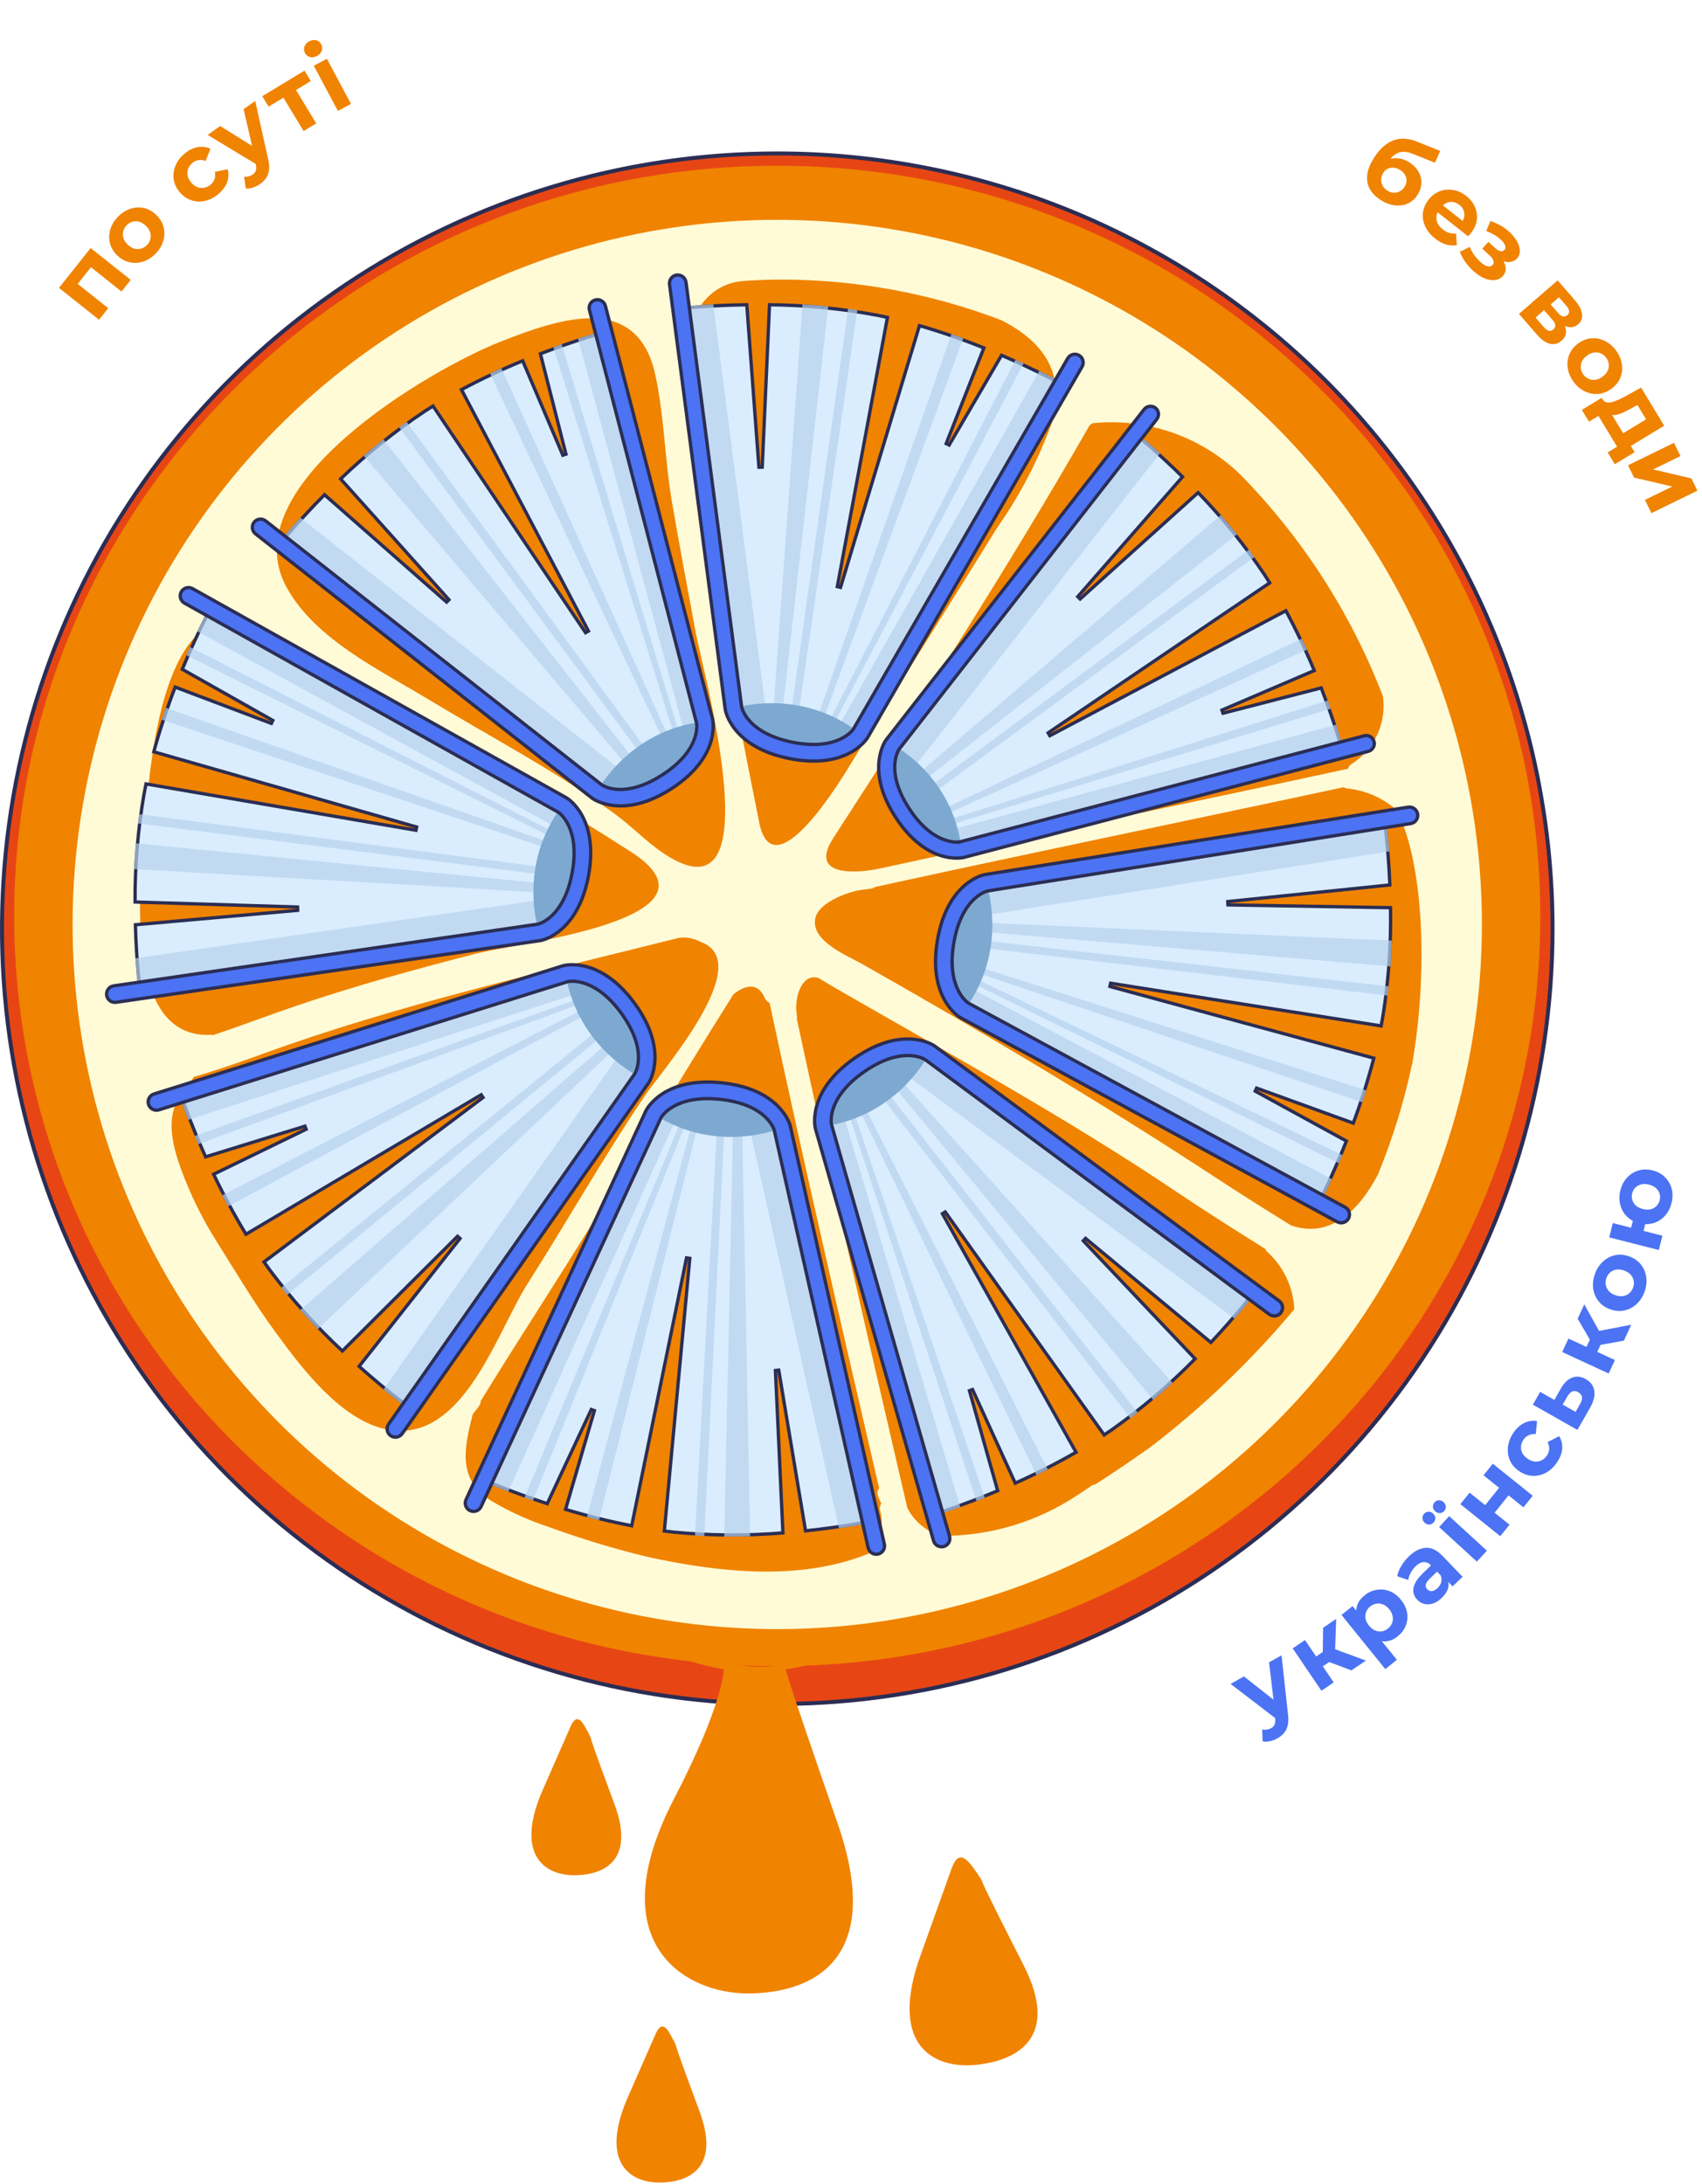 <svg width="427" height="548" viewBox="0 0 427 548" fill="none" xmlns="http://www.w3.org/2000/svg">
<g clip-path="url(#clip0_802_931)">
<path d="M389.5 233C389.5 271.468 378.093 309.072 356.721 341.058C335.35 373.043 304.973 397.973 269.433 412.694C233.893 427.415 194.786 431.268 157.057 423.763C119.328 416.259 84.671 397.735 57.47 370.534C30.268 343.333 11.743 308.677 4.238 270.948C-3.267 233.219 0.584 194.112 15.304 158.572C30.025 123.031 54.953 92.654 86.938 71.282C118.923 49.909 156.527 38.501 194.995 38.5C220.538 38.499 245.83 43.529 269.429 53.303C293.027 63.078 314.469 77.404 332.531 95.465C350.593 113.526 364.92 134.968 374.695 158.566C384.469 182.165 389.5 207.457 389.5 233Z" fill="#E74614" stroke="#2B2D54"/>
<path d="M386.428 229.791C386.428 333.736 300.719 418.003 194.995 418.003C89.272 418.003 3.567 333.736 3.567 229.791C3.567 125.846 89.272 41.577 194.995 41.577C300.719 41.577 386.428 125.846 386.428 229.791Z" fill="#F08300"/>
<path d="M371.78 231.926C371.782 266.891 361.415 301.072 341.99 330.145C322.566 359.218 294.956 381.878 262.653 395.26C230.35 408.642 194.804 412.144 160.511 405.323C126.217 398.503 94.716 381.666 69.992 356.943C45.267 332.219 28.429 300.719 21.607 266.426C14.785 232.133 18.286 196.587 31.666 164.283C45.046 131.979 67.705 104.369 96.778 84.943C125.85 65.517 160.03 55.149 194.995 55.149C241.88 55.149 286.845 73.773 319.998 106.925C353.152 140.077 371.778 185.041 371.78 231.926Z" fill="#FFFBD6"/>
<path d="M168.6 126.068C166.781 115.541 166.695 104.695 164.446 94.21C159.945 73.229 140.638 79.785 125.561 85.725C107.593 92.811 57.844 122.056 71.941 147.426C79.166 160.442 95.148 167.996 107.411 175.42C123.054 184.887 139.334 193.386 154.169 204.143C158.454 207.25 162.117 211.176 166.538 214.132C194.364 232.698 176.31 168.238 174.572 158.85C172.541 147.928 170.49 137.027 168.6 126.068Z" fill="#F08300"/>
<path d="M165.013 223.579C165.947 220.762 164.174 217.473 158.141 213.62C144.297 204.76 130.204 196.163 116.209 187.518C103.364 179.582 89.909 172.484 76.944 164.727C70.951 161.145 60.219 152.434 52.832 156.62C39.073 164.424 37.244 196.385 36.057 210.151C34.895 223.647 31.434 260.706 52.903 259.615C53.088 259.615 53.272 259.643 53.448 259.699C60.481 257.349 67.434 254.681 74.493 252.286C89.363 247.228 104.572 243.06 119.781 239.164C127.441 237.203 161.829 233.111 165.013 223.579Z" fill="#F08300"/>
<path d="M175.694 236.274C174.029 235.377 172.12 235.037 170.247 235.304C135.444 244.05 99.519 252.12 65.777 264.446C60.072 266.525 54.378 268.501 48.602 270.188C47.4 272.363 45.722 274.043 44.509 276.185C41.655 281.213 43.555 288.198 45.394 293.254C47.727 299.628 50.732 305.736 54.358 311.474C59.147 319.093 63.826 327.001 69.152 334.267C76.185 343.892 88.024 359.819 101.565 358.934C117.526 357.888 125.237 333.261 132.356 322.059C142.31 306.401 151.461 290.202 161.839 274.826C165.861 268.854 190.094 241.337 175.694 236.274Z" fill="#F08300"/>
<path d="M220.785 378.928C220.708 378.64 220.696 378.339 220.748 378.045C220.801 377.752 220.917 377.474 221.088 377.23C220.805 376.551 220.502 375.937 220.254 375.179C220.143 374.878 220.114 374.554 220.168 374.238C220.222 373.923 220.358 373.627 220.562 373.38C211.134 332.829 201.761 292.281 193.065 251.574C192.518 251.345 192.083 250.91 191.853 250.364C190.125 246.233 186.719 247.238 183.99 249.469C168.034 274.872 152.765 300.686 136.636 325.985C131.24 334.453 125.849 342.952 120.589 351.512C120.6 351.921 120.479 352.323 120.245 352.659C119.695 353.422 119.144 354.139 118.588 354.821C116.633 362.709 114.399 371.217 123.388 376.616C127.838 379.254 132.562 381.401 137.475 383.021C145.683 386.022 154.054 388.559 162.547 390.62C180.383 394.475 200.705 396.794 218.076 389.71C219.438 388.311 220.407 386.577 220.882 384.684C221.358 382.79 221.324 380.804 220.785 378.928Z" fill="#F08300"/>
<path d="M339.089 191.684C341.889 189.904 344.118 187.357 345.514 184.348C346.909 181.338 347.412 177.991 346.962 174.704C338.966 153.911 326.79 134.978 311.188 119.076C306.327 114.357 300.494 110.757 294.097 108.528C287.699 106.298 280.892 105.493 274.151 106.169C273.909 106.338 273.606 106.505 273.383 106.661C253.183 141.97 231.092 176.131 209.022 210.311C202.766 220.009 214.944 219.15 220.729 217.892C255.325 210.363 289.997 203.194 324.618 195.789C329.14 194.829 333.661 193.853 338.18 192.861C338.318 192.365 338.644 191.943 339.089 191.684Z" fill="#F08300"/>
<path d="M263.985 105.813C266.572 96.182 264.5 87.115 251.297 80.365C233.637 73.61 214.888 70.145 195.98 70.143C192.863 70.143 189.791 70.282 186.728 70.479C173.541 71.318 170.267 87.219 171.206 97.253C172.965 115.857 177.366 134.547 180.191 153.04C183.474 170.851 186.905 188.632 190.483 206.382C193.984 223.71 210.941 195.817 213.74 191.156C225.615 171.438 238.044 152.081 250.105 132.486C255.903 124.255 260.571 115.284 263.985 105.813Z" fill="#F08300"/>
<path d="M345.718 294.623C349.45 285.533 352.343 276.121 354.363 266.504C358.279 243.509 357.198 216.998 350.528 203.37C347.055 200.242 342.678 198.299 338.028 197.822C337.704 197.778 337.393 197.668 337.114 197.499C333.329 198.308 329.544 199.115 325.76 199.922C291.129 207.306 256.457 214.466 221.866 222.023C221.088 222.187 220.299 222.359 219.516 222.535C219.25 222.742 218.935 222.876 218.602 222.925C217.864 223.038 217.045 223.159 216.196 223.253C212.801 223.657 205.369 226.416 204.545 230.377C203.352 236.066 212.417 239.664 216.272 241.839C246.533 258.991 276.152 276.514 305.236 295.593C311.4 299.64 317.635 303.556 323.901 307.437C333 310.531 340.332 304.89 345.718 294.623Z" fill="#F08300"/>
<path d="M236.362 385.325C248.386 385.356 260.151 381.83 270.175 375.189C271.453 374.37 272.676 373.557 273.747 372.801C274.027 372.594 274.359 372.468 274.707 372.44C279.623 369.35 284.297 366.086 288.602 363.075C301.868 352.891 313.979 341.285 324.719 328.466C324.592 325.73 323.923 323.047 322.752 320.57C321.581 318.094 319.932 315.875 317.898 314.04C317.681 313.833 317.512 313.582 317.403 313.303C309.864 308.614 302.365 303.847 294.989 298.892C267.365 280.329 238.342 264.473 209.537 247.862C208.132 247.052 206.748 246.192 205.353 245.356C200.917 244.068 199.169 250.71 199.917 254.681C199.974 254.983 199.971 255.293 199.906 255.593C208.678 296.601 218.147 337.465 227.631 378.311C228.5 380.012 229.71 381.515 231.186 382.727C232.663 383.939 234.373 384.833 236.21 385.355C236.266 385.355 236.301 385.325 236.362 385.325Z" fill="#F08300"/>
</g>
<g clip-path="url(#clip1_802_931)">
<path d="M336.394 186.958C336.488 187.284 336.563 187.546 336.618 187.74L241.133 212.777L241.125 212.778C241.114 212.781 241.095 212.784 241.07 212.789C241.02 212.797 240.942 212.81 240.838 212.822C240.631 212.847 240.322 212.872 239.927 212.869C239.137 212.863 238.001 212.747 236.645 212.299C233.94 211.407 230.315 209.183 226.787 203.8C223.262 198.421 222.666 194.204 222.924 191.361C223.054 189.935 223.398 188.844 223.707 188.115C223.861 187.75 224.007 187.476 224.112 187.295C224.164 187.205 224.206 187.138 224.235 187.095C224.249 187.073 224.259 187.058 224.266 187.048L224.271 187.041L285.106 109.129C285.257 109.253 285.459 109.419 285.708 109.625C286.31 110.126 287.185 110.865 288.276 111.818C290.4 113.673 293.34 116.337 296.674 119.625L270.386 149.695L270.978 150.279L300.583 123.59C306.748 129.955 312.331 136.859 317.266 144.222C317.7 144.885 318.125 145.554 318.545 146.227L262.954 183.864L263.383 184.578L322.602 153.218C325.224 158.098 327.599 163.106 329.72 168.226L306.562 178.149L306.83 178.935L331.471 172.586C333.203 177.051 334.507 180.901 335.383 183.654C335.832 185.066 336.169 186.189 336.394 186.958Z" fill="#D9EDFF" stroke="#2B2D54" stroke-width="0.833"/>
<g style="mix-blend-mode:multiply" opacity="0.7">
<path d="M333.111 175.752L239.083 205.286L238.942 206.748L333.85 177.802C333.616 177.141 333.37 176.459 333.111 175.752Z" fill="#B6D2ED"/>
</g>
<g style="mix-blend-mode:multiply" opacity="0.7">
<path d="M337.132 188.033C337.132 188.033 336.491 185.659 335.221 181.805L239.694 207.896L236.716 212.757C238.162 213.262 239.711 213.407 241.23 213.182L337.124 188.038L337.132 188.033Z" fill="#B6D2ED"/>
</g>
<g style="mix-blend-mode:multiply" opacity="0.7">
<path d="M326.611 160.217L236.514 203.043L237.36 204.334L327.898 162.99C327.484 162.075 327.055 161.151 326.611 160.217Z" fill="#B6D2ED"/>
</g>
<g style="mix-blend-mode:multiply" opacity="0.7">
<path d="M233.695 197.063L234.697 198.593L314.675 139.745C314.231 139.129 313.789 138.513 313.336 137.908L233.695 197.063Z" fill="#B6D2ED"/>
</g>
<g style="mix-blend-mode:multiply" opacity="0.7">
<path d="M230.554 193.948L231.799 195.848L310.338 134.057C308.998 132.391 307.645 130.779 306.291 129.229L230.554 193.948Z" fill="#B6D2ED"/>
</g>
<g style="mix-blend-mode:multiply" opacity="0.7">
<path d="M285.039 108.538L223.937 186.792C223.937 186.792 221.132 190.628 223.246 197.461L225.707 197.14L291.033 113.716C287.407 110.428 285.039 108.538 285.039 108.538Z" fill="#B6D2ED"/>
</g>
<path d="M241.23 213.182C241.23 213.182 233.586 214.936 226.438 204.029C219.296 193.13 223.937 186.793 223.937 186.793C223.937 186.793 239.176 194.546 241.23 213.182Z" fill="#7DA9D1"/>
<g style="mix-blend-mode:multiply">
<path d="M226.439 204.028C230.603 210.382 234.932 212.437 237.824 213.047C236.978 208.383 235.204 203.942 232.606 199.986C230.008 196.031 226.639 192.642 222.699 190.021C222.119 192.927 222.298 197.709 226.439 204.028Z" fill="#7DA9D1"/>
</g>
<path d="M287.034 102.709L287.035 102.708C287.198 102.498 287.402 102.322 287.633 102.19C287.865 102.058 288.119 101.973 288.383 101.939C288.646 101.906 288.914 101.924 289.169 101.994C289.424 102.064 289.663 102.183 289.871 102.346C290.08 102.508 290.254 102.71 290.384 102.94C290.514 103.17 290.597 103.424 290.629 103.687C290.66 103.951 290.64 104.218 290.568 104.474C290.496 104.73 290.375 104.97 290.21 105.18L290.21 105.18L225.573 187.963L225.561 187.978L225.551 187.994C225.364 188.285 224.517 189.746 224.468 192.28C224.42 194.818 225.174 198.395 228.136 202.914C234.288 212.303 240.572 211.265 240.792 211.213L240.792 211.214L240.803 211.211L342.259 184.605L342.26 184.605C342.517 184.537 342.784 184.52 343.047 184.556C343.309 184.592 343.562 184.679 343.79 184.812C344.018 184.946 344.218 185.123 344.377 185.334C344.536 185.545 344.652 185.785 344.718 186.042C344.783 186.298 344.798 186.566 344.761 186.829L345.173 186.888L344.761 186.829C344.723 187.092 344.634 187.345 344.498 187.575C344.363 187.804 344.184 188.005 343.971 188.165C343.758 188.326 343.516 188.443 343.259 188.51L343.258 188.51L241.733 215.133C241.517 215.182 239.246 215.655 236.063 214.66C232.86 213.657 228.693 211.153 224.754 205.143C220.816 199.133 220.178 194.304 220.526 190.965C220.872 187.656 222.19 185.77 222.304 185.612L287.034 102.709Z" fill="#4B73F3" stroke="#2B2D54" stroke-width="0.833"/>
</g>
<g clip-path="url(#clip2_802_931)">
<path d="M150.272 83.761C150.609 83.664 150.88 83.587 151.079 83.532L176.373 181.107L176.375 181.115C176.377 181.127 176.381 181.146 176.385 181.172C176.394 181.223 176.407 181.303 176.419 181.409C176.444 181.621 176.468 181.937 176.464 182.34C176.456 183.148 176.334 184.308 175.873 185.692C174.953 188.455 172.671 192.151 167.163 195.738C161.659 199.323 157.35 199.92 154.445 199.648C152.989 199.512 151.876 199.157 151.131 198.839C150.759 198.68 150.478 198.531 150.294 198.423C150.202 198.369 150.133 198.326 150.089 198.297C150.076 198.288 150.065 198.28 150.056 198.274C150.05 198.271 150.046 198.267 150.042 198.265L150.035 198.26L70.648 135.916C70.776 135.761 70.948 135.553 71.162 135.297C71.675 134.683 72.433 133.792 73.409 132.68C75.31 130.516 78.04 127.519 81.41 124.121L112.045 151.054L112.63 150.463L85.458 120.153C91.976 113.874 99.045 108.19 106.579 103.171C107.259 102.728 107.947 102.295 108.638 101.866L146.913 158.741L147.628 158.314L115.773 97.752C120.768 95.086 125.894 92.672 131.133 90.519L141.202 114.201L141.989 113.935L135.575 88.749C140.142 86.993 144.08 85.671 146.895 84.784C148.337 84.329 149.485 83.988 150.272 83.761Z" fill="#D9EDFF" stroke="#2B2D54" stroke-width="0.833"/>
<g style="mix-blend-mode:multiply" opacity="0.7">
<path d="M138.823 87.09L168.711 183.181L170.203 183.329L140.918 86.341C140.242 86.579 139.546 86.827 138.823 87.09Z" fill="#B6D2ED"/>
</g>
<g style="mix-blend-mode:multiply" opacity="0.7">
<path d="M151.374 83.02C151.374 83.02 148.947 83.667 145.009 84.953L171.377 182.565L176.332 185.619C176.852 184.144 177.005 182.563 176.779 181.011L151.379 83.028L151.374 83.02Z" fill="#B6D2ED"/>
</g>
<g style="mix-blend-mode:multiply" opacity="0.7">
<path d="M122.942 93.683L166.413 185.798L167.733 184.937L125.778 92.376C124.842 92.797 123.897 93.232 122.942 93.683Z" fill="#B6D2ED"/>
</g>
<g style="mix-blend-mode:multiply" opacity="0.7">
<path d="M160.3 188.659L161.865 187.64L102.006 105.811C101.376 106.262 100.745 106.713 100.126 107.173L160.3 188.659Z" fill="#B6D2ED"/>
</g>
<g style="mix-blend-mode:multiply" opacity="0.7">
<path d="M157.109 191.857L159.053 190.591L96.185 110.223C94.48 111.587 92.83 112.964 91.243 114.342L157.109 191.857Z" fill="#B6D2ED"/>
</g>
<g style="mix-blend-mode:multiply" opacity="0.7">
<path d="M70.058 135.982L149.784 198.593C149.784 198.593 153.693 201.469 160.676 199.33L160.355 196.815L75.361 129.877C71.994 133.57 70.058 135.982 70.058 135.982Z" fill="#B6D2ED"/>
</g>
<path d="M176.779 181.011C176.779 181.011 178.547 188.821 167.39 196.087C156.242 203.349 149.785 198.593 149.785 198.593C149.785 198.593 157.744 183.054 176.779 181.011Z" fill="#7DA9D1"/>
<g style="mix-blend-mode:multiply">
<path d="M167.391 196.087C173.891 191.854 176.001 187.439 176.632 184.489C171.868 185.338 167.328 187.137 163.282 189.779C159.236 192.42 155.766 195.851 153.078 199.866C156.044 200.466 160.927 200.298 167.391 196.087Z" fill="#7DA9D1"/>
</g>
<path d="M64.105 133.935L64.105 133.935C63.89 133.766 63.709 133.557 63.575 133.32C63.44 133.082 63.353 132.821 63.32 132.55C63.286 132.28 63.306 132.006 63.378 131.744C63.451 131.483 63.574 131.238 63.741 131.025C63.908 130.812 64.116 130.634 64.352 130.501C64.588 130.369 64.849 130.284 65.119 130.252C65.389 130.221 65.663 130.242 65.925 130.317C66.188 130.391 66.433 130.516 66.648 130.685L66.649 130.686L150.99 196.919L151.005 196.931L151.021 196.941C151.317 197.132 152.804 198.001 155.39 198.057C157.978 198.114 161.631 197.355 166.253 194.345C175.853 188.092 174.81 181.676 174.759 181.455L174.759 181.455L174.756 181.444L147.879 77.777L147.879 77.776C147.81 77.512 147.794 77.238 147.831 76.969C147.869 76.699 147.959 76.441 148.096 76.207C148.234 75.974 148.416 75.77 148.633 75.607C148.849 75.445 149.096 75.326 149.36 75.26C149.623 75.193 149.897 75.178 150.167 75.218L150.227 74.805L150.167 75.218C150.436 75.257 150.696 75.349 150.931 75.489C151.166 75.628 151.371 75.813 151.535 76.031C151.699 76.25 151.818 76.499 151.886 76.763L151.886 76.763L178.781 180.501C178.83 180.721 179.308 183.044 178.281 186.293C177.248 189.564 174.678 193.813 168.529 197.818C162.379 201.824 157.445 202.462 154.034 202.096C150.654 201.734 148.73 200.381 148.57 200.264L64.105 133.935Z" fill="#4B73F3" stroke="#2B2D54" stroke-width="0.833"/>
</g>
<g clip-path="url(#clip3_802_931)">
<path d="M265.372 95.877C265.684 96.044 265.933 96.18 266.115 96.28L215.483 183.843L215.479 183.85C215.472 183.86 215.461 183.876 215.446 183.898C215.416 183.941 215.369 184.007 215.303 184.092C215.172 184.26 214.966 184.504 214.678 184.79C214.103 185.362 213.197 186.107 211.888 186.775C209.277 188.107 205.026 189.151 198.531 187.855C192.04 186.56 188.519 183.964 186.62 181.732C185.668 180.614 185.118 179.578 184.806 178.829C184.65 178.454 184.554 178.15 184.497 177.944C184.469 177.841 184.45 177.762 184.439 177.71C184.433 177.685 184.43 177.666 184.428 177.654L184.426 177.645L171.285 77.355C171.486 77.333 171.757 77.305 172.095 77.272C172.897 77.192 174.071 77.085 175.557 76.975C178.452 76.759 182.532 76.529 187.355 76.462L190.398 117.221L191.229 117.209L193.06 76.461C202.182 76.539 211.278 77.43 220.241 79.122C221.044 79.283 221.845 79.455 222.645 79.633L210.064 147.176L210.873 147.373L230.675 81.691C236.152 83.287 241.545 85.156 246.835 87.29L237.374 111.298L238.122 111.661L251.274 89.137C255.802 91.084 259.569 92.901 262.221 94.24C263.58 94.927 264.646 95.488 265.372 95.877Z" fill="#D9EDFF" stroke="#2B2D54" stroke-width="0.833"/>
<g style="mix-blend-mode:multiply" opacity="0.7">
<path d="M254.784 90.23L208.504 179.954L209.473 181.106L256.819 91.163C256.166 90.859 255.489 90.549 254.784 90.23Z" fill="#B6D2ED"/>
</g>
<g style="mix-blend-mode:multiply" opacity="0.7">
<path d="M266.686 96.119C266.686 96.119 264.484 94.881 260.743 93.039L210.857 181.382L212.268 187.043C213.682 186.352 214.908 185.328 215.84 184.059L266.684 96.129L266.686 96.119Z" fill="#B6D2ED"/>
</g>
<g style="mix-blend-mode:multiply" opacity="0.7">
<path d="M238.707 83.809L205.005 180.214L206.562 180.525L241.669 84.863C240.699 84.507 239.712 84.156 238.707 83.809Z" fill="#B6D2ED"/>
</g>
<g style="mix-blend-mode:multiply" opacity="0.7">
<path d="M198.587 177.975L200.432 178.343L215.087 77.805C214.315 77.686 213.544 77.566 212.774 77.461L198.587 177.975Z" fill="#B6D2ED"/>
</g>
<g style="mix-blend-mode:multiply" opacity="0.7">
<path d="M194.036 178.026L196.328 178.483L207.787 76.879C205.598 76.66 203.44 76.488 201.326 76.361L194.036 178.026Z" fill="#B6D2ED"/>
</g>
<g style="mix-blend-mode:multiply" opacity="0.7">
<path d="M170.816 76.988L184.014 177.708C184.014 177.708 184.798 182.507 191.331 185.873L192.874 183.85L178.939 76.338C173.911 76.619 170.816 76.988 170.816 76.988Z" fill="#B6D2ED"/>
</g>
<path d="M215.839 184.059C215.839 184.059 211.603 190.888 198.449 188.264C185.305 185.641 184.014 177.708 184.014 177.708C184.014 177.708 200.702 172.172 215.839 184.059Z" fill="#7DA9D1"/>
<g style="mix-blend-mode:multiply">
<path d="M198.449 188.264C206.112 189.793 210.745 188.113 213.28 186.445C209.253 183.712 204.717 181.815 199.943 180.867C195.168 179.92 190.252 179.941 185.486 180.929C187.196 183.439 190.828 186.743 198.449 188.264Z" fill="#7DA9D1"/>
</g>
<path d="M167.975 71.349L167.975 71.348C167.939 71.077 167.956 70.801 168.027 70.537C168.098 70.272 168.22 70.025 168.386 69.807C168.553 69.59 168.761 69.408 168.998 69.271C169.235 69.135 169.497 69.046 169.768 69.01C170.039 68.975 170.315 68.993 170.579 69.064C170.844 69.135 171.091 69.258 171.308 69.424L171.528 69.139L171.308 69.424C171.525 69.591 171.707 69.799 171.843 70.037C171.98 70.274 172.068 70.536 172.103 70.807L172.103 70.808L186.065 177.356L186.068 177.376L186.072 177.394C186.15 177.738 186.608 179.403 188.428 181.257C190.25 183.112 193.413 185.131 198.861 186.218C210.177 188.476 213.95 183.155 214.07 182.961L214.07 182.961L214.076 182.951L267.867 89.918L267.867 89.917C268.004 89.68 268.186 89.472 268.403 89.306C268.62 89.139 268.867 89.017 269.132 88.946C269.396 88.875 269.672 88.857 269.943 88.893C270.215 88.928 270.476 89.017 270.713 89.154C270.95 89.291 271.158 89.474 271.324 89.691C271.49 89.908 271.612 90.156 271.683 90.421C271.753 90.685 271.771 90.961 271.735 91.232C271.698 91.504 271.609 91.765 271.472 92.002L271.471 92.002L217.643 185.098C217.523 185.291 216.228 187.288 213.197 188.894C210.145 190.51 205.297 191.749 198.046 190.302C190.795 188.855 186.793 185.85 184.597 183.196C182.421 180.566 181.991 178.249 181.958 178.053L167.975 71.349Z" fill="#4B73F3" stroke="#2B2D54" stroke-width="0.833"/>
</g>
<g clip-path="url(#clip4_802_931)">
<path d="M52.274 153.721C52.437 153.407 52.569 153.156 52.666 152.973L140.937 202.361L140.944 202.365C140.954 202.372 140.97 202.382 140.992 202.397C141.036 202.426 141.102 202.473 141.188 202.537C141.358 202.667 141.605 202.868 141.895 203.152C142.475 203.72 143.233 204.615 143.919 205.915C145.288 208.507 146.392 212.742 145.188 219.255C143.985 225.763 141.439 229.321 139.234 231.251C138.129 232.219 137.102 232.784 136.357 233.106C135.984 233.267 135.682 233.368 135.477 233.428C135.374 233.457 135.295 233.477 135.244 233.489C135.218 233.495 135.199 233.499 135.188 233.501L135.179 233.503L35.084 248.061C35.06 247.86 35.028 247.589 34.989 247.253C34.899 246.452 34.776 245.28 34.644 243.795C34.388 240.903 34.1 236.827 33.964 232.005L74.676 228.386L74.652 227.555L33.883 226.3C33.832 217.179 34.593 208.071 36.159 199.085C36.308 198.28 36.469 197.477 36.636 196.674L104.35 208.298L104.536 207.487L38.58 188.615C40.099 183.117 41.891 177.697 43.95 172.378L68.09 181.498L68.442 180.746L45.734 167.913C47.617 163.358 49.38 159.566 50.682 156.895C51.349 155.527 51.895 154.453 52.274 153.721Z" fill="#D9EDFF" stroke="#2B2D54" stroke-width="0.833"/>
<g style="mix-blend-mode:multiply" opacity="0.7">
<path d="M46.777 164.389L137.146 209.395L138.285 208.409L47.681 162.34C47.387 162.998 47.086 163.679 46.777 164.389Z" fill="#B6D2ED"/>
</g>
<g style="mix-blend-mode:multiply" opacity="0.7">
<path d="M52.498 152.404C52.498 152.404 51.29 154.624 49.502 158.39L138.542 207.021L144.182 205.531C143.471 204.126 142.43 202.915 141.148 202.001L52.507 152.406L52.498 152.404Z" fill="#B6D2ED"/>
</g>
<g style="mix-blend-mode:multiply" opacity="0.7">
<path d="M40.584 180.554L137.456 212.889L137.745 211.328L41.596 177.577C41.254 178.553 40.917 179.545 40.584 180.554Z" fill="#B6D2ED"/>
</g>
<g style="mix-blend-mode:multiply" opacity="0.7">
<path d="M135.308 219.338L135.65 217.488L34.914 204.257C34.806 205.03 34.697 205.803 34.603 206.575L135.308 219.338Z" fill="#B6D2ED"/>
</g>
<g style="mix-blend-mode:multiply" opacity="0.7">
<path d="M135.423 223.888L135.848 221.59L34.093 211.569C33.904 213.761 33.763 215.922 33.666 218.037L135.423 223.888Z" fill="#B6D2ED"/>
</g>
<g style="mix-blend-mode:multiply" opacity="0.7">
<path d="M34.724 248.534L135.248 233.913C135.248 233.913 140.035 233.062 143.309 226.482L141.263 224.967L33.96 240.421C34.312 245.445 34.724 248.534 34.724 248.534Z" fill="#B6D2ED"/>
</g>
<path d="M141.148 202.001C141.148 202.001 148.036 206.141 145.598 219.331C143.161 232.51 135.248 233.913 135.248 233.913C135.248 233.913 129.476 217.305 141.148 202.001Z" fill="#7DA9D1"/>
<g style="mix-blend-mode:multiply">
<path d="M145.598 219.33C147.018 211.647 145.273 207.038 143.569 204.527C140.893 208.592 139.061 213.154 138.181 217.942C137.301 222.729 137.392 227.645 138.447 232.396C140.932 230.651 144.185 226.972 145.598 219.33Z" fill="#7DA9D1"/>
</g>
<path d="M29.125 251.456L29.125 251.456C28.854 251.496 28.578 251.482 28.313 251.415C28.047 251.348 27.798 251.229 27.578 251.066C27.359 250.902 27.174 250.697 27.034 250.462C26.893 250.227 26.801 249.967 26.762 249.696C26.722 249.425 26.736 249.149 26.804 248.884C26.871 248.619 26.99 248.369 27.154 248.15L26.865 247.934L27.154 248.15C27.318 247.931 27.523 247.746 27.759 247.606C27.994 247.466 28.254 247.374 28.525 247.335L28.526 247.335L134.866 231.867L134.885 231.865L134.904 231.86C135.247 231.777 136.905 231.296 138.733 229.45C140.562 227.602 142.536 224.41 143.546 218.948C145.644 207.601 140.27 203.903 140.075 203.787L140.075 203.786L140.065 203.781L46.279 151.311L46.279 151.311C46.04 151.178 45.83 150.999 45.66 150.784C45.49 150.569 45.364 150.323 45.289 150.06C45.215 149.797 45.193 149.521 45.225 149.249C45.257 148.978 45.342 148.715 45.476 148.476C45.609 148.237 45.789 148.027 46.004 147.857C46.219 147.688 46.465 147.563 46.728 147.488C46.992 147.414 47.267 147.393 47.539 147.425C47.811 147.458 48.074 147.543 48.312 147.677L48.313 147.678L142.161 200.183C142.355 200.3 144.371 201.567 146.019 204.576C147.678 207.604 148.985 212.434 147.641 219.705C146.296 226.976 143.349 231.019 140.726 233.253C138.127 235.466 135.816 235.929 135.621 235.965L29.125 251.456Z" fill="#4B73F3" stroke="#2B2D54" stroke-width="0.833"/>
</g>
<g clip-path="url(#clip5_802_931)">
<path d="M45.749 275.733C45.632 275.399 45.54 275.131 45.474 274.934L141.989 244.675L141.998 244.672C142.009 244.669 142.028 244.665 142.054 244.659C142.105 244.648 142.185 244.631 142.29 244.613C142.501 244.578 142.817 244.538 143.223 244.522C144.034 244.489 145.205 244.554 146.621 244.947C149.445 245.732 153.283 247.837 157.191 253.185C161.095 258.528 161.934 262.822 161.824 265.75C161.768 267.218 161.473 268.353 161.196 269.116C161.058 269.497 160.923 269.786 160.825 269.976C160.776 270.071 160.737 270.142 160.71 270.187C160.697 270.21 160.687 270.227 160.68 270.237L160.676 270.244L102.529 353.008C102.366 352.888 102.147 352.725 101.876 352.522C101.232 352.038 100.295 351.322 99.125 350.399C96.847 348.599 93.686 346.009 90.088 342.797L115.412 310.715L114.791 310.162L85.885 338.939C79.218 332.714 73.12 325.906 67.662 318.597C67.179 317.936 66.706 317.268 66.237 316.595L121.184 275.349L120.721 274.658L61.714 309.648C58.759 304.769 56.049 299.745 53.596 294.595L76.802 283.308L76.497 282.535L51.575 290.232C49.557 285.736 48.011 281.85 46.963 279.07C46.426 277.645 46.02 276.511 45.749 275.733Z" fill="#D9EDFF" stroke="#2B2D54" stroke-width="0.833"/>
<g style="mix-blend-mode:multiply" opacity="0.7">
<path d="M49.729 287.053L144.5 252.26L144.566 250.755L48.861 284.989C49.137 285.655 49.425 286.342 49.729 287.053Z" fill="#B6D2ED"/>
</g>
<g style="mix-blend-mode:multiply" opacity="0.7">
<path d="M44.946 274.666C44.946 274.666 45.73 277.068 47.24 280.954L143.734 249.616L146.523 244.492C145.014 244.045 143.418 243.97 141.874 244.274L44.953 274.66L44.946 274.666Z" fill="#B6D2ED"/>
</g>
<g style="mix-blend-mode:multiply" opacity="0.7">
<path d="M57.23 302.656L147.255 254.435L146.318 253.153L55.761 299.877C56.235 300.795 56.725 301.721 57.23 302.656Z" fill="#B6D2ED"/>
</g>
<g style="mix-blend-mode:multiply" opacity="0.7">
<path d="M150.467 260.425L149.357 258.906L70.567 323.054C71.056 323.663 71.543 324.273 72.039 324.871L150.467 260.425Z" fill="#B6D2ED"/>
</g>
<g style="mix-blend-mode:multiply" opacity="0.7">
<path d="M153.854 263.464L152.475 261.578L75.32 328.672C76.783 330.314 78.257 331.9 79.728 333.423L153.854 263.464Z" fill="#B6D2ED"/>
</g>
<g style="mix-blend-mode:multiply" opacity="0.7">
<path d="M102.627 353.595L161.022 270.477C161.022 270.477 163.69 266.412 161.155 259.513L158.649 259.961L96.204 348.58C100.098 351.774 102.627 353.595 102.627 353.595Z" fill="#B6D2ED"/>
</g>
<path d="M141.874 244.274C141.874 244.274 149.613 242.109 157.527 252.938C165.435 263.76 161.022 270.476 161.022 270.476C161.022 270.476 144.984 263.268 141.874 244.274Z" fill="#7DA9D1"/>
<g style="mix-blend-mode:multiply">
<path d="M157.527 252.939C152.916 246.63 148.368 244.734 145.372 244.249C146.49 248.986 148.548 253.451 151.425 257.378C154.301 261.304 157.937 264.614 162.116 267.109C162.553 264.104 162.112 259.214 157.527 252.939Z" fill="#7DA9D1"/>
</g>
<path d="M100.906 359.671L100.905 359.672C100.748 359.896 100.549 360.087 100.318 360.234C100.087 360.381 99.829 360.481 99.56 360.528C99.29 360.575 99.014 360.569 98.747 360.51C98.48 360.45 98.227 360.338 98.003 360.181C97.779 360.024 97.588 359.824 97.442 359.593C97.295 359.362 97.196 359.104 97.149 358.834L96.794 358.896L97.149 358.834C97.102 358.565 97.109 358.288 97.168 358.021C97.228 357.754 97.34 357.502 97.498 357.278L97.499 357.278L159.272 269.349L159.283 269.333L159.293 269.316C159.468 269.01 160.257 267.474 160.17 264.877C160.082 262.278 159.118 258.652 155.84 254.167C149.031 244.851 142.654 246.218 142.434 246.28L142.434 246.28L142.423 246.284L39.881 278.436L39.88 278.436C39.619 278.518 39.345 278.548 39.072 278.524C38.799 278.5 38.534 278.423 38.291 278.296C38.049 278.17 37.833 277.997 37.658 277.787C37.482 277.577 37.349 277.334 37.268 277.073C37.186 276.812 37.156 276.537 37.181 276.265C37.205 275.992 37.283 275.727 37.41 275.484C37.537 275.242 37.71 275.027 37.921 274.852C38.131 274.676 38.373 274.544 38.635 274.463L38.635 274.463L141.247 242.289C141.466 242.229 143.771 241.633 147.09 242.501C150.431 243.374 154.839 245.74 159.202 251.71C163.565 257.68 164.48 262.599 164.303 266.04C164.128 269.449 162.877 271.447 162.769 271.614L100.906 359.671Z" fill="#4B73F3" stroke="#2B2D54" stroke-width="0.833"/>
</g>
<g clip-path="url(#clip6_802_931)">
<path d="M122.641 371.81C122.315 371.672 122.055 371.56 121.864 371.477L164.334 279.677L164.339 279.669C164.344 279.659 164.353 279.642 164.366 279.619C164.392 279.573 164.433 279.503 164.491 279.413C164.607 279.233 164.79 278.972 165.05 278.661C165.572 278.039 166.406 277.215 167.649 276.431C170.129 274.868 174.267 273.442 180.853 274.142C187.434 274.843 191.177 277.108 193.27 279.158C194.32 280.186 194.962 281.167 195.341 281.885C195.53 282.244 195.653 282.537 195.729 282.738C195.766 282.838 195.792 282.915 195.808 282.965C195.815 282.991 195.821 283.009 195.824 283.02L195.826 283.029L218.021 381.712C217.823 381.751 217.555 381.804 217.222 381.868C216.431 382.02 215.271 382.233 213.801 382.478C210.937 382.956 206.895 383.555 202.098 384.06L195.367 343.746L194.54 343.833L196.417 384.579C187.326 385.33 178.187 385.269 169.106 384.397C168.292 384.311 167.479 384.212 166.667 384.107L173.061 315.7L172.238 315.578L158.482 382.786C152.883 381.695 147.343 380.324 141.881 378.679L149.122 353.91L148.345 353.617L137.292 377.242C132.606 375.714 128.69 374.247 125.927 373.154C124.512 372.594 123.399 372.132 122.641 371.81Z" fill="#D9EDFF" stroke="#2B2D54" stroke-width="0.833"/>
<g style="mix-blend-mode:multiply" opacity="0.7">
<path d="M133.698 376.472L171.638 282.917L170.568 281.857L131.586 375.728C132.265 375.971 132.966 376.219 133.698 376.472Z" fill="#B6D2ED"/>
</g>
<g style="mix-blend-mode:multiply" opacity="0.7">
<path d="M121.31 371.688C121.31 371.688 123.615 372.722 127.508 374.216L169.165 281.708L167.246 276.198C165.9 277.015 164.773 278.146 163.96 279.494L121.311 371.678L121.31 371.688Z" fill="#B6D2ED"/>
</g>
<g style="mix-blend-mode:multiply" opacity="0.7">
<path d="M150.291 381.407L175.099 282.34L173.521 282.172L147.246 380.627C148.244 380.893 149.259 381.153 150.291 381.407Z" fill="#B6D2ED"/>
</g>
<g style="mix-blend-mode:multiply" opacity="0.7">
<path d="M181.694 283.987L179.823 283.788L174.359 385.242C175.138 385.29 175.917 385.34 176.694 385.374L181.694 283.987Z" fill="#B6D2ED"/>
</g>
<g style="mix-blend-mode:multiply" opacity="0.7">
<path d="M186.221 283.523L183.898 283.276L181.713 385.5C183.913 385.52 186.078 385.495 188.194 385.429L186.221 283.523Z" fill="#B6D2ED"/>
</g>
<g style="mix-blend-mode:multiply" opacity="0.7">
<path d="M218.521 382.035L196.231 282.929C196.231 282.929 195.015 278.221 188.203 275.462L186.85 277.618L210.49 383.419C215.472 382.683 218.521 382.035 218.521 382.035Z" fill="#B6D2ED"/>
</g>
<path d="M163.96 279.494C163.96 279.494 167.559 272.309 180.897 273.728C194.225 275.147 196.231 282.929 196.231 282.929C196.231 282.929 180.114 289.958 163.96 279.494Z" fill="#7DA9D1"/>
<g style="mix-blend-mode:multiply">
<path d="M180.897 273.728C173.127 272.901 168.666 274.994 166.292 276.886C170.551 279.242 175.241 280.719 180.081 281.229C184.922 281.739 189.816 281.272 194.473 279.855C192.542 277.511 188.625 274.55 180.897 273.728Z" fill="#7DA9D1"/>
</g>
<path d="M221.863 387.393L221.863 387.393C221.923 387.66 221.931 387.936 221.884 388.206C221.838 388.476 221.739 388.734 221.593 388.965C221.447 389.197 221.256 389.397 221.033 389.555C220.809 389.712 220.556 389.824 220.289 389.885C220.022 389.945 219.746 389.951 219.477 389.905C219.207 389.858 218.949 389.758 218.718 389.612L218.525 389.916L218.718 389.612C218.487 389.465 218.287 389.275 218.129 389.051C217.972 388.827 217.86 388.574 217.801 388.307L217.8 388.306L194.22 283.466L194.216 283.447L194.21 283.429C194.101 283.094 193.494 281.477 191.513 279.796C189.53 278.114 186.196 276.391 180.672 275.803C169.198 274.582 165.924 280.223 165.822 280.427L165.822 280.427L165.817 280.438L120.697 377.972L120.697 377.972C120.583 378.221 120.42 378.445 120.219 378.63C120.018 378.816 119.782 378.96 119.526 379.055C119.269 379.15 118.996 379.193 118.722 379.182C118.449 379.171 118.18 379.106 117.932 378.991C117.684 378.876 117.46 378.713 117.275 378.512C117.089 378.31 116.945 378.075 116.851 377.818C116.757 377.561 116.715 377.288 116.726 377.014C116.737 376.741 116.803 376.472 116.918 376.224L116.918 376.223L162.07 278.624C162.171 278.421 163.28 276.314 166.153 274.44C169.045 272.554 173.761 270.88 181.113 271.662C188.466 272.445 192.724 275.074 195.152 277.518C197.558 279.939 198.197 282.207 198.247 282.4L221.863 387.393Z" fill="#4B73F3" stroke="#2B2D54" stroke-width="0.833"/>
</g>
<g clip-path="url(#clip7_802_931)">
<path d="M235.658 379.469C235.321 379.577 235.05 379.662 234.852 379.724L206.98 282.492L206.978 282.483C206.975 282.472 206.971 282.453 206.966 282.427C206.956 282.376 206.941 282.296 206.926 282.19C206.896 281.978 206.864 281.661 206.858 281.255C206.845 280.444 206.938 279.274 207.366 277.869C208.22 275.065 210.42 271.28 215.862 267.505C221.3 263.733 225.613 263 228.538 263.183C230.004 263.275 231.131 263.597 231.887 263.893C232.265 264.041 232.55 264.183 232.738 264.285C232.832 264.337 232.902 264.378 232.946 264.406C232.969 264.42 232.985 264.43 232.995 264.437L233.002 264.442L314.308 324.61C314.184 324.769 314.016 324.984 313.806 325.25C313.306 325.882 312.568 326.802 311.616 327.948C309.761 330.182 307.094 333.278 303.794 336.796L272.346 310.689L271.777 311.296L299.834 340.903C293.446 347.413 286.49 353.342 279.049 358.618C278.376 359.085 277.696 359.542 277.012 359.994L237.133 304.047L236.43 304.493L269.956 364.345C265.005 367.178 259.916 369.763 254.707 372.089L243.996 348.612L243.215 348.898L250.296 374.001C245.751 375.908 241.829 377.358 239.023 378.337C237.586 378.839 236.442 379.216 235.658 379.469Z" fill="#D9EDFF" stroke="#2B2D54" stroke-width="0.833"/>
<g style="mix-blend-mode:multiply" opacity="0.7">
<path d="M247.073 375.769L214.625 280.169L213.122 280.067L244.988 376.586C245.661 376.327 246.354 376.056 247.073 375.769Z" fill="#B6D2ED"/>
</g>
<g style="mix-blend-mode:multiply" opacity="0.7">
<path d="M234.572 380.247C234.572 380.247 236.992 379.522 240.914 378.108L211.963 280.871L206.909 277.956C206.425 279.454 206.311 281.047 206.577 282.599L234.566 380.238L234.572 380.247Z" fill="#B6D2ED"/>
</g>
<g style="mix-blend-mode:multiply" opacity="0.7">
<path d="M262.855 368.656L216.866 277.47L215.562 278.375L260.041 370.056C260.97 369.605 261.908 369.138 262.855 368.656Z" fill="#B6D2ED"/>
</g>
<g style="mix-blend-mode:multiply" opacity="0.7">
<path d="M222.934 274.406L221.388 275.478L283.575 355.824C284.197 355.351 284.819 354.879 285.429 354.397L222.934 274.406Z" fill="#B6D2ED"/>
</g>
<g style="mix-blend-mode:multiply" opacity="0.7">
<path d="M226.057 271.095L224.137 272.426L289.309 351.212C290.987 349.789 292.609 348.355 294.168 346.922L226.057 271.095Z" fill="#B6D2ED"/>
</g>
<g style="mix-blend-mode:multiply" opacity="0.7">
<path d="M314.897 324.528L233.243 264.102C233.243 264.102 229.245 261.334 222.286 263.699L222.671 266.215L309.725 330.825C313.014 327.011 314.897 324.528 314.897 324.528Z" fill="#B6D2ED"/>
</g>
<path d="M206.577 282.599C206.577 282.599 204.604 274.808 215.625 267.163C226.638 259.524 233.243 264.102 233.243 264.102C233.243 264.102 225.642 279.957 206.577 282.599Z" fill="#7DA9D1"/>
<g style="mix-blend-mode:multiply">
<path d="M215.625 267.163C209.204 271.617 207.197 276.117 206.637 279.1C211.401 278.099 215.915 276.152 219.911 273.373C223.908 270.594 227.306 267.041 229.903 262.925C226.91 262.414 222.01 262.734 215.625 267.163Z" fill="#7DA9D1"/>
</g>
<path d="M320.929 326.397L320.93 326.397C321.15 326.56 321.336 326.764 321.477 326.998C321.619 327.233 321.712 327.493 321.753 327.763C321.793 328.034 321.78 328.31 321.714 328.576C321.648 328.841 321.53 329.091 321.368 329.311C321.205 329.531 321 329.717 320.766 329.858C320.531 329.999 320.271 330.092 320 330.132L320.053 330.488L320 330.132C319.729 330.172 319.453 330.159 319.188 330.092C318.923 330.026 318.673 329.907 318.453 329.744L318.453 329.744L232.072 265.822L232.057 265.811L232.04 265.801C231.738 265.618 230.222 264.791 227.624 264.815C225.024 264.838 221.375 265.713 216.811 268.88C207.329 275.456 208.539 281.866 208.596 282.087L208.596 282.087L208.599 282.098L238.215 385.401L238.215 385.402C238.291 385.665 238.314 385.94 238.283 386.212C238.253 386.484 238.169 386.748 238.036 386.987C237.904 387.226 237.725 387.437 237.511 387.608C237.297 387.778 237.051 387.905 236.788 387.98C236.525 388.056 236.25 388.078 235.978 388.047C235.706 388.016 235.443 387.932 235.204 387.799C234.964 387.666 234.754 387.487 234.584 387.273C234.413 387.058 234.287 386.813 234.212 386.549L234.212 386.549L204.577 283.175C204.522 282.955 203.983 280.636 204.933 277.34C205.888 274.021 208.362 269.672 214.437 265.458C220.513 261.244 225.454 260.45 228.889 260.711C232.292 260.971 234.259 262.27 234.423 262.383L320.929 326.397Z" fill="#4B73F3" stroke="#2B2D54" stroke-width="0.833"/>
</g>
<g clip-path="url(#clip8_802_931)">
<path d="M331.441 300.544C331.282 300.861 331.153 301.113 331.059 301.298L242.129 253.107L242.121 253.102C242.111 253.096 242.095 253.086 242.073 253.071C242.029 253.043 241.962 252.997 241.875 252.934C241.703 252.807 241.454 252.608 241.16 252.328C240.572 251.769 239.803 250.883 239.099 249.594C237.695 247.02 236.534 242.8 237.65 236.271C238.765 229.748 241.262 226.156 243.441 224.196C244.533 223.214 245.553 222.635 246.293 222.302C246.663 222.136 246.964 222.032 247.169 221.969C247.271 221.938 247.35 221.917 247.401 221.905C247.427 221.899 247.445 221.894 247.457 221.892L247.466 221.89L347.354 205.981C347.382 206.181 347.417 206.452 347.46 206.788C347.561 207.588 347.701 208.758 347.852 210.241C348.148 213.129 348.49 217.201 348.691 222.02L308.032 226.189L308.067 227.02L348.85 227.724C349.024 236.843 348.385 245.961 346.941 254.968C346.803 255.774 346.653 256.58 346.497 257.384L278.632 246.676L278.457 247.489L344.662 265.469C343.218 270.987 341.499 276.43 339.512 281.777L315.251 272.984L314.909 273.741L337.788 286.266C335.967 290.845 334.255 294.661 332.99 297.349C332.341 298.726 331.81 299.808 331.441 300.544Z" fill="#D9EDFF" stroke="#2B2D54" stroke-width="0.833"/>
<g style="mix-blend-mode:multiply" opacity="0.7">
<path d="M336.793 289.804L245.824 246.023L244.699 247.024L335.916 291.865C336.202 291.203 336.494 290.518 336.793 289.804Z" fill="#B6D2ED"/>
</g>
<g style="mix-blend-mode:multiply" opacity="0.7">
<path d="M331.235 301.864C331.235 301.864 332.412 299.629 334.149 295.838L244.461 248.414L238.841 249.981C239.571 251.376 240.628 252.572 241.922 253.469L331.225 301.862L331.235 301.864Z" fill="#B6D2ED"/>
</g>
<g style="mix-blend-mode:multiply" opacity="0.7">
<path d="M342.766 273.556L245.466 242.532L245.199 244.097L341.795 276.546C342.124 275.566 342.447 274.569 342.766 273.556Z" fill="#B6D2ED"/>
</g>
<g style="mix-blend-mode:multiply" opacity="0.7">
<path d="M247.528 236.055L247.211 237.909L348.116 249.779C348.213 249.004 348.312 248.23 348.395 247.457L247.528 236.055Z" fill="#B6D2ED"/>
</g>
<g style="mix-blend-mode:multiply" opacity="0.7">
<path d="M247.351 231.507L246.957 233.81L348.839 242.456C348.998 240.262 349.11 238.1 349.178 235.983L247.351 231.507Z" fill="#B6D2ED"/>
</g>
<g style="mix-blend-mode:multiply" opacity="0.7">
<path d="M347.708 205.503L247.391 221.48C247.391 221.48 242.616 222.396 239.431 229.02L241.497 230.506L348.582 213.605C348.162 208.586 347.708 205.503 347.708 205.503Z" fill="#B6D2ED"/>
</g>
<path d="M241.922 253.469C241.922 253.469 234.979 249.422 237.239 236.201C239.498 222.99 247.391 221.48 247.391 221.48C247.391 221.48 253.387 238.008 241.922 253.469Z" fill="#7DA9D1"/>
<g style="mix-blend-mode:multiply">
<path d="M237.239 236.202C235.923 243.904 237.729 248.488 239.467 250.977C242.088 246.875 243.859 242.289 244.674 237.49C245.489 232.691 245.332 227.777 244.212 223.04C241.751 224.819 238.549 228.541 237.239 236.202Z" fill="#7DA9D1"/>
</g>
<path d="M353.267 202.506L353.268 202.506C353.538 202.463 353.814 202.473 354.08 202.536C354.346 202.6 354.598 202.715 354.819 202.875C355.041 203.036 355.229 203.238 355.372 203.472C355.515 203.705 355.611 203.964 355.654 204.234C355.697 204.504 355.687 204.78 355.623 205.047C355.559 205.313 355.444 205.564 355.283 205.785L355.574 205.997L355.283 205.785C355.122 206.007 354.919 206.194 354.686 206.337C354.452 206.48 354.193 206.576 353.923 206.618L353.922 206.618L247.8 223.521L247.781 223.524L247.762 223.529C247.421 223.616 245.769 224.12 243.966 225.991C242.162 227.863 240.232 231.081 239.296 236.557C237.351 247.931 242.774 251.556 242.972 251.67L242.972 251.67L242.982 251.675L337.467 302.873L337.467 302.874C337.708 303.004 337.921 303.18 338.094 303.392C338.266 303.605 338.396 303.849 338.474 304.111C338.552 304.374 338.578 304.649 338.549 304.921C338.521 305.193 338.439 305.457 338.309 305.698C338.178 305.938 338.002 306.151 337.789 306.323C337.577 306.496 337.332 306.624 337.07 306.702C336.807 306.78 336.532 306.805 336.26 306.776C335.988 306.747 335.724 306.665 335.483 306.535L335.483 306.534L240.934 255.301C240.738 255.186 238.706 253.947 237.017 250.961C235.317 247.955 233.945 243.143 235.191 235.855C236.437 228.566 239.33 224.484 241.923 222.215C244.491 219.967 246.795 219.473 246.991 219.434L353.267 202.506Z" fill="#4B73F3" stroke="#2B2D54" stroke-width="0.833"/>
</g>
<path d="M212.096 412.343C191.866 420.432 192.589 418.688 169.125 415.318C175.019 417.798 181.597 418.789 181.597 418.789C181.597 418.789 181.597 427.219 169.125 451.246C150.286 487.537 171.858 500.117 187.577 500.117C203.296 500.117 222.237 492.252 210.131 457.426C196.462 418.105 197.146 418.789 197.146 418.789C197.146 418.789 207.482 417.798 212.096 412.343Z" fill="#F08300"/>
<path d="M146.671 433.042C144.701 429.622 143.609 432.091 142.913 433.676C141.939 435.896 141.661 436.53 141.661 436.53L135.761 449.982C129.28 465.736 136.986 470.464 144.029 470.464C151.072 470.464 159.558 467.168 154.134 452.571C148.01 436.091 148.316 436.378 148.316 436.378C148.316 436.378 148.316 435.896 146.671 433.042Z" fill="#F08300"/>
<path d="M243.756 468.044C240.54 463.77 239.305 467.191 238.519 469.388C237.419 472.464 237.105 473.342 237.105 473.342L230.445 491.976C223.25 513.744 234.745 518.987 244.709 518.045C254.672 517.104 266.265 511.597 256.762 492.956C246.032 471.911 246.501 472.251 246.501 472.251C246.501 472.251 246.441 471.611 243.756 468.044Z" fill="#F08300"/>
<path d="M168.022 510.14C166.051 506.72 164.96 509.189 164.264 510.775C163.29 512.994 163.011 513.629 163.011 513.629L157.112 527.08C150.63 542.834 158.337 547.562 165.38 547.562C172.422 547.562 180.909 544.266 175.484 529.669C169.36 513.19 169.666 513.476 169.666 513.476C169.666 513.476 169.666 512.994 168.022 510.14Z" fill="#F08300"/>
<path d="M346.275 50.102C345.396 49.526 344.68 48.877 344.127 48.154C343.582 47.417 343.223 46.601 343.047 45.707C342.894 44.808 342.954 43.83 343.228 42.773C343.515 41.724 344.05 40.601 344.835 39.403C345.392 38.551 345.975 37.82 346.584 37.211C347.192 36.601 347.83 36.106 348.498 35.725C349.174 35.331 349.882 35.062 350.622 34.919C351.385 34.772 352.168 34.752 352.972 34.86C353.798 34.964 354.656 35.192 355.546 35.547L361.324 37.875L359.992 40.825L354.891 38.769C354.59 38.648 354.236 38.521 353.829 38.388C353.444 38.25 353.021 38.154 352.562 38.1C352.116 38.056 351.642 38.097 351.14 38.225C350.66 38.348 350.168 38.606 349.664 38.999C349.168 39.378 348.681 39.934 348.201 40.666C348.053 40.892 347.947 41.069 347.882 41.198C347.83 41.335 347.767 41.475 347.693 41.617C347.633 41.767 347.511 41.982 347.328 42.262L346.97 40.63C347.672 40.196 348.394 39.907 349.134 39.764C349.887 39.63 350.638 39.646 351.385 39.812C352.154 39.973 352.911 40.297 353.657 40.785C354.669 41.448 355.419 42.234 355.908 43.143C356.418 44.048 356.647 45.006 356.594 46.017C356.54 47.028 356.209 47.999 355.599 48.931C354.936 49.943 354.099 50.669 353.088 51.11C352.086 51.538 350.992 51.668 349.808 51.502C348.637 51.344 347.46 50.877 346.275 50.102ZM348.016 47.79C348.535 48.13 349.069 48.317 349.616 48.352C350.172 48.374 350.683 48.262 351.149 48.015C351.637 47.764 352.042 47.392 352.364 46.9C352.678 46.42 352.844 45.92 352.862 45.399C352.893 44.887 352.778 44.394 352.518 43.919C352.258 43.445 351.862 43.033 351.33 42.685C350.81 42.345 350.275 42.147 349.723 42.089C349.179 42.019 348.677 42.089 348.215 42.301C347.754 42.512 347.366 42.857 347.052 43.336C346.73 43.829 346.547 44.356 346.503 44.916C346.481 45.473 346.591 46.001 346.834 46.502C347.09 47.012 347.484 47.441 348.016 47.79Z" fill="#F08300"/>
<path d="M360.057 59.85C358.907 58.945 358.071 57.923 357.55 56.784C357.042 55.655 356.855 54.516 356.99 53.367C357.135 52.205 357.601 51.124 358.389 50.124C359.186 49.111 360.121 48.399 361.193 47.988C362.288 47.575 363.415 47.469 364.572 47.671C365.739 47.861 366.835 48.359 367.86 49.166C368.847 49.943 369.568 50.855 370.021 51.9C370.496 52.942 370.655 54.039 370.498 55.191C370.35 56.33 369.848 57.444 368.992 58.531C368.904 58.644 368.794 58.77 368.663 58.91C368.543 59.038 368.427 59.16 368.316 59.275L360.121 52.824L361.464 51.117L368.121 56.358L366.598 55.978C367.011 55.453 367.264 54.913 367.356 54.358C367.449 53.803 367.391 53.272 367.184 52.764C366.986 52.244 366.637 51.787 366.137 51.394C365.637 51 365.104 50.763 364.539 50.683C363.997 50.6 363.462 50.675 362.935 50.908C362.417 51.128 361.947 51.507 361.524 52.045L361.169 52.495C360.736 53.045 360.471 53.626 360.374 54.238C360.299 54.848 360.392 55.437 360.653 56.007C360.935 56.573 361.377 57.093 361.977 57.565C362.515 57.989 363.047 58.276 363.575 58.429C364.116 58.591 364.683 58.642 365.276 58.583L365.504 61.496C364.628 61.657 363.727 61.606 362.801 61.342C361.884 61.066 360.969 60.569 360.057 59.85Z" fill="#F08300"/>
<path d="M369.566 67.919C368.839 67.252 368.183 66.508 367.597 65.688C367.022 64.879 366.57 64.043 366.241 63.178L368.739 61.941C369.004 62.617 369.358 63.277 369.802 63.923C370.269 64.568 370.795 65.159 371.381 65.698C371.802 66.085 372.203 66.378 372.583 66.576C372.986 66.773 373.344 66.865 373.659 66.851C373.974 66.838 374.239 66.714 374.454 66.48C374.734 66.175 374.815 65.828 374.697 65.439C374.59 65.038 374.291 64.612 373.799 64.16L371.866 62.383L373.432 60.679L375.137 62.245C375.453 62.536 375.755 62.748 376.042 62.883C376.329 63.017 376.585 63.068 376.808 63.036C377.055 63.003 377.264 62.893 377.436 62.705C377.619 62.506 377.705 62.272 377.694 62.002C377.682 61.732 377.574 61.438 377.369 61.12C377.175 60.791 376.873 60.438 376.463 60.061C375.995 59.63 375.455 59.242 374.843 58.896C374.243 58.539 373.582 58.223 372.861 57.95L373.937 55.438C374.795 55.751 375.598 56.111 376.347 56.519C377.097 56.926 377.775 57.398 378.384 57.936C379.284 58.72 379.988 59.54 380.498 60.397C381.007 61.254 381.277 62.065 381.31 62.829C381.354 63.604 381.112 64.279 380.584 64.853C380.164 65.31 379.647 65.591 379.032 65.695C378.429 65.811 377.79 65.753 377.116 65.523C376.453 65.281 375.822 64.885 375.225 64.336L375.796 63.856C376.839 64.814 377.465 65.778 377.675 66.749C377.895 67.708 377.677 68.545 377.021 69.26C376.461 69.869 375.76 70.208 374.918 70.278C374.099 70.346 373.219 70.175 372.279 69.764C371.36 69.352 370.456 68.737 369.566 67.919Z" fill="#F08300"/>
<path d="M381.085 78.751L390.785 70.338L395.086 75.296C396.138 76.51 396.74 77.652 396.889 78.723C397.051 79.784 396.735 80.658 395.942 81.346C395.148 82.034 394.242 82.252 393.222 81.999C392.225 81.747 391.268 81.093 390.35 80.035L391.249 79.761C392.271 80.939 392.816 82.004 392.883 82.956C392.962 83.92 392.586 84.762 391.757 85.481C390.903 86.222 389.949 86.481 388.893 86.259C387.837 86.038 386.731 85.26 385.573 83.926L381.085 78.751ZM385.233 79.672L387.281 82.034C387.73 82.55 388.147 82.862 388.534 82.969C388.944 83.076 389.329 82.974 389.69 82.661C390.062 82.338 390.229 81.984 390.188 81.597C390.16 81.2 389.922 80.743 389.474 80.227L387.378 77.811L385.233 79.672ZM389.037 76.372L390.882 78.499C391.31 78.992 391.718 79.281 392.106 79.365C392.506 79.461 392.874 79.363 393.21 79.071C393.559 78.769 393.708 78.418 393.657 78.02C393.617 77.633 393.383 77.194 392.955 76.701L391.11 74.574L389.037 76.372Z" fill="#F08300"/>
<path d="M394.765 95.758C393.959 94.652 393.473 93.5 393.308 92.301C393.152 91.115 393.29 89.981 393.721 88.898C394.175 87.819 394.916 86.905 395.945 86.155C396.986 85.396 398.084 84.97 399.237 84.877C400.413 84.788 401.535 85.004 402.603 85.524C403.694 86.048 404.643 86.863 405.449 87.969C406.245 89.061 406.726 90.207 406.892 91.406C407.07 92.596 406.938 93.725 406.497 94.795C406.056 95.865 405.309 96.784 404.254 97.552C403.226 98.302 402.129 98.728 400.962 98.83C399.809 98.923 398.687 98.707 397.596 98.183C396.505 97.659 395.561 96.851 394.765 95.758ZM397.233 93.958C397.599 94.46 398.043 94.825 398.565 95.055C399.087 95.285 399.644 95.361 400.237 95.283C400.843 95.196 401.442 94.936 402.033 94.505C402.637 94.065 403.067 93.574 403.323 93.033C403.578 92.493 403.676 91.939 403.617 91.371C403.558 90.804 403.346 90.27 402.98 89.768C402.615 89.267 402.171 88.901 401.649 88.671C401.127 88.442 400.565 88.359 399.962 88.424C399.369 88.502 398.771 88.761 398.166 89.202C397.575 89.633 397.145 90.124 396.877 90.674C396.631 91.227 396.537 91.788 396.596 92.355C396.655 92.922 396.868 93.457 397.233 93.958Z" fill="#F08300"/>
<path d="M406.036 109.409L412.976 105.204L410.8 101.611L409.354 102.404C408.752 102.731 408.174 103.035 407.618 103.315C407.063 103.596 406.53 103.807 406.021 103.949C405.533 104.095 405.073 104.15 404.642 104.114C404.224 104.069 403.85 103.896 403.518 103.595L402.063 100.179C402.302 100.574 402.611 100.824 402.991 100.929C403.385 101.025 403.833 101.014 404.338 100.894C404.856 100.766 405.407 100.572 405.993 100.31C406.592 100.04 407.206 99.733 407.835 99.389L411.718 97.232L417.518 106.805L407.965 112.593L406.036 109.409ZM396.86 102.829L401.84 99.812L410.101 113.448L405.121 116.465L403.327 113.505L405.695 112.071L401.021 104.355L398.653 105.789L396.86 102.829Z" fill="#F08300"/>
<path d="M408.44 116.733L419.975 111.092L421.6 114.415L414.739 117.77L424.347 120.032L425.846 123.098L414.311 128.739L412.686 125.416L419.547 122.061L409.95 119.82L408.44 116.733Z" fill="#F08300"/>
<path d="M24.846 80.216L14.8 72.22L22.751 62.229L32.798 70.225L30.479 73.138L22.169 66.525L23.343 66.391L18.973 71.881L18.84 70.707L27.15 77.321L24.846 80.216Z" fill="#F08300"/>
<path d="M39.13 63.536C38.191 64.531 37.147 65.219 35.998 65.601C34.861 65.971 33.721 66.043 32.577 65.817C31.433 65.569 30.399 65.007 29.473 64.133C28.536 63.249 27.917 62.248 27.614 61.131C27.312 59.992 27.318 58.849 27.634 57.703C27.95 56.535 28.577 55.453 29.517 54.458C30.445 53.475 31.483 52.792 32.632 52.41C33.769 52.018 34.903 51.94 36.036 52.178C37.168 52.415 38.208 52.982 39.157 53.878C40.083 54.752 40.702 55.753 41.016 56.88C41.318 57.997 41.311 59.14 40.996 60.308C40.681 61.477 40.059 62.552 39.13 63.536ZM36.909 61.438C37.335 60.987 37.613 60.484 37.744 59.929C37.874 59.373 37.847 58.812 37.661 58.243C37.465 57.663 37.1 57.122 36.568 56.62C36.024 56.106 35.463 55.773 34.885 55.621C34.307 55.469 33.744 55.474 33.197 55.636C32.65 55.798 32.164 56.104 31.738 56.556C31.312 57.007 31.034 57.51 30.903 58.065C30.773 58.62 30.795 59.188 30.969 59.769C31.154 60.337 31.518 60.878 32.062 61.392C32.594 61.894 33.155 62.227 33.745 62.39C34.335 62.531 34.903 62.52 35.45 62.358C35.996 62.196 36.483 61.889 36.909 61.438Z" fill="#F08300"/>
<path d="M54.821 48.649C53.763 49.541 52.641 50.124 51.455 50.396C50.259 50.656 49.1 50.604 47.98 50.238C46.871 49.862 45.906 49.187 45.085 48.215C44.254 47.23 43.751 46.165 43.577 45.022C43.405 43.855 43.552 42.711 44.02 41.587C44.477 40.452 45.235 39.437 46.293 38.544C47.326 37.672 48.411 37.132 49.546 36.923C50.672 36.702 51.755 36.839 52.797 37.333L51.591 40.382C50.946 40.135 50.336 40.066 49.762 40.176C49.201 40.275 48.695 40.515 48.245 40.894C47.759 41.305 47.413 41.784 47.209 42.331C47.005 42.878 46.956 43.45 47.064 44.046C47.184 44.632 47.485 45.211 47.967 45.782C48.449 46.354 48.969 46.748 49.527 46.964C50.096 47.171 50.668 47.219 51.242 47.109C51.816 47 52.346 46.74 52.832 46.33C53.282 45.95 53.608 45.498 53.811 44.973C54.015 44.425 54.045 43.807 53.9 43.117L57.123 42.458C57.425 43.556 57.378 44.648 56.981 45.732C56.575 46.804 55.854 47.776 54.821 48.649Z" fill="#F08300"/>
<path d="M65.259 46.154C64.715 46.543 64.118 46.843 63.467 47.055C62.816 47.266 62.216 47.343 61.667 47.287L61.232 44.34C61.613 44.381 61.994 44.353 62.375 44.256C62.769 44.151 63.114 43.991 63.412 43.778C63.839 43.473 64.101 43.129 64.199 42.746C64.319 42.366 64.316 41.87 64.189 41.256L63.816 39.586L63.813 39.089L61.115 27.403L64.027 25.32L67.24 39.777C67.506 40.859 67.59 41.797 67.492 42.59C67.408 43.375 67.17 44.054 66.778 44.627C66.399 45.192 65.893 45.701 65.259 46.154ZM64.531 41.364L52.109 33.847L55.234 31.611L65.094 37.762L64.531 41.364Z" fill="#F08300"/>
<path d="M76.168 32.87L70.652 23.766L71.812 24.068L67.382 26.752L65.799 24.139L76.393 17.721L77.976 20.334L73.547 23.017L73.816 21.849L79.332 30.953L76.168 32.87Z" fill="#F08300"/>
<path d="M84.77 27.826L78.727 16.497L82.012 14.745L88.055 26.073L84.77 27.826ZM79.527 14.042C78.923 14.364 78.338 14.45 77.772 14.302C77.206 14.153 76.784 13.819 76.507 13.299C76.23 12.78 76.187 12.244 76.379 11.69C76.571 11.137 76.969 10.7 77.572 10.378C78.176 10.056 78.757 9.962 79.316 10.097C79.867 10.217 80.281 10.537 80.558 11.057C80.85 11.604 80.904 12.162 80.72 12.729C80.542 13.274 80.144 13.712 79.527 14.042Z" fill="#F08300"/>
<path d="M320.458 436.136C319.875 436.463 319.249 436.696 318.579 436.835C317.909 436.974 317.304 436.985 316.764 436.868L316.653 433.892C317.028 433.974 317.41 433.988 317.799 433.934C318.202 433.872 318.563 433.751 318.882 433.572C319.34 433.315 319.638 433.002 319.777 432.632C319.938 432.268 319.989 431.774 319.931 431.15L319.743 429.449L319.794 428.955L318.39 417.044L321.512 415.291L323.125 430.014C323.27 431.118 323.251 432.059 323.068 432.837C322.898 433.608 322.587 434.257 322.135 434.784C321.697 435.304 321.138 435.754 320.458 436.136ZM320.258 431.294L308.733 422.464L312.084 420.583L321.212 427.776L320.258 431.294Z" fill="#4B73F3"/>
<path d="M339.047 419.071L332.076 416.446L333.58 413.263L342.682 416.606L339.047 419.071ZM331.522 424.175L324.314 413.549L327.396 411.459L334.603 422.085L331.522 424.175ZM330.962 418.672L329.287 416.203L333 413.685L334.675 416.154L330.962 418.672ZM334.934 414.622L331.836 416.262L331.939 408.378L335.217 406.154L334.934 414.622Z" fill="#4B73F3"/>
<path d="M350.658 410.527C349.817 411.207 348.93 411.617 347.999 411.756C347.068 411.895 346.118 411.732 345.149 411.268C344.182 410.781 343.229 409.956 342.288 408.793C341.338 407.617 340.725 406.517 340.449 405.492C340.172 404.468 340.2 403.515 340.531 402.633C340.862 401.752 341.466 400.956 342.345 400.246C343.285 399.485 344.301 399.022 345.394 398.854C346.489 398.665 347.563 398.778 348.616 399.195C349.682 399.602 350.635 400.325 351.475 401.365C352.325 402.416 352.838 403.506 353.013 404.633C353.2 405.75 353.086 406.824 352.672 407.855C352.27 408.876 351.598 409.767 350.658 410.527ZM347.547 418.751L336.563 405.166L339.328 402.93L340.979 404.972L343.324 407.986L345.896 410.787L350.443 416.41L347.547 418.751ZM348.236 408.557C348.719 408.167 349.055 407.71 349.247 407.187C349.45 406.654 349.498 406.094 349.391 405.506C349.286 404.895 349.003 404.305 348.543 403.736C348.073 403.154 347.555 402.754 346.99 402.536C346.437 402.308 345.879 402.238 345.315 402.325C344.764 402.402 344.247 402.636 343.764 403.026C343.282 403.416 342.939 403.878 342.735 404.411C342.532 404.944 342.484 405.504 342.591 406.093C342.699 406.681 342.987 407.266 343.458 407.847C343.918 408.417 344.429 408.821 344.992 409.062C345.545 409.29 346.103 409.361 346.667 409.273C347.231 409.186 347.754 408.947 348.236 408.557Z" fill="#4B73F3"/>
<path d="M364.43 397.996L362.691 396.192L362.138 395.963L359.023 392.733C358.471 392.16 357.863 391.885 357.199 391.906C356.546 391.917 355.859 392.27 355.137 392.966C354.645 393.441 354.235 393.99 353.909 394.615C353.583 395.216 353.381 395.809 353.303 396.393L350.535 395.448C350.696 394.607 351.038 393.747 351.561 392.867C352.083 391.988 352.711 391.195 353.444 390.488C354.852 389.129 356.266 388.407 357.686 388.32C359.105 388.233 360.494 388.894 361.853 390.303L366.939 395.577L364.43 397.996ZM361.745 400.85C361.024 401.546 360.289 402.022 359.542 402.279C358.784 402.524 358.063 402.567 357.379 402.408C356.696 402.25 356.1 401.907 355.592 401.38C355.062 400.83 354.73 400.222 354.595 399.556C354.473 398.878 354.593 398.144 354.956 397.351C355.308 396.547 355.954 395.693 356.893 394.787L359.35 392.418L360.857 393.981L358.693 396.069C358.063 396.676 357.727 397.199 357.685 397.637C357.655 398.064 357.789 398.432 358.087 398.742C358.419 399.085 358.815 399.233 359.278 399.185C359.74 399.115 360.206 398.853 360.676 398.4C361.123 397.97 361.424 397.48 361.58 396.931C361.725 396.371 361.679 395.808 361.442 395.241L363.047 396.08C363.427 396.864 363.508 397.658 363.291 398.465C363.074 399.271 362.559 400.066 361.745 400.85Z" fill="#4B73F3"/>
<path d="M370.518 391.789L361.052 383.114L363.567 380.369L373.034 389.044L370.518 391.789ZM362.312 379.09C362.011 379.418 361.647 379.592 361.22 379.61C360.793 379.629 360.403 379.477 360.051 379.155C359.699 378.832 359.514 378.457 359.496 378.03C359.477 377.603 359.618 377.225 359.919 376.897C360.22 376.568 360.579 376.401 360.995 376.394C361.422 376.375 361.812 376.527 362.164 376.85C362.516 377.172 362.701 377.547 362.719 377.974C362.749 378.389 362.613 378.761 362.312 379.09ZM359.668 381.975C359.377 382.292 359.019 382.46 358.592 382.479C358.164 382.497 357.775 382.345 357.423 382.023C357.071 381.7 356.886 381.325 356.867 380.898C356.849 380.471 356.984 380.099 357.275 379.783C357.576 379.454 357.94 379.281 358.367 379.262C358.794 379.243 359.183 379.395 359.535 379.718C359.887 380.04 360.073 380.415 360.091 380.842C360.11 381.269 359.969 381.647 359.668 381.975Z" fill="#4B73F3"/>
<path d="M376.392 385.404L366.378 377.367L368.693 374.482L372.602 377.619L376.098 373.263L372.189 370.126L374.519 367.223L384.533 375.259L382.203 378.163L378.461 375.16L374.966 379.516L378.707 382.518L376.392 385.404Z" fill="#4B73F3"/>
<path d="M390.632 366.882C389.855 368.028 388.932 368.892 387.864 369.475C386.783 370.049 385.653 370.311 384.475 370.262C383.306 370.2 382.195 369.811 381.142 369.097C380.075 368.373 379.303 367.484 378.826 366.43C378.345 365.354 378.177 364.212 378.324 363.004C378.457 361.787 378.912 360.606 379.689 359.46C380.448 358.341 381.346 357.527 382.383 357.019C383.407 356.502 384.487 356.341 385.624 356.535L385.287 359.796C384.599 359.733 383.993 359.832 383.471 360.093C382.957 360.34 382.535 360.708 382.204 361.195C381.847 361.721 381.644 362.276 381.595 362.858C381.546 363.44 381.654 364.004 381.919 364.549C382.193 365.08 382.639 365.556 383.258 365.976C383.877 366.396 384.484 366.634 385.079 366.692C385.684 366.737 386.247 366.629 386.77 366.368C387.293 366.107 387.733 365.714 388.09 365.187C388.421 364.7 388.612 364.176 388.665 363.616C388.714 363.034 388.575 362.431 388.25 361.806L391.174 360.3C391.762 361.275 392.012 362.339 391.923 363.49C391.821 364.632 391.391 365.763 390.632 366.882Z" fill="#4B73F3"/>
<path d="M391.564 348.388C392.409 346.929 393.372 346.002 394.454 345.609C395.53 345.194 396.656 345.32 397.833 345.986C399.065 346.684 399.781 347.665 399.979 348.929C400.164 350.186 399.817 351.589 398.939 353.14L395.744 358.736L384.57 352.41L386.392 349.191L389.965 351.213L391.564 348.388ZM396.469 352.125C396.836 351.51 396.975 350.958 396.886 350.469C396.797 349.98 396.476 349.579 395.922 349.265C395.368 348.951 394.879 348.894 394.456 349.093C394.019 349.284 393.617 349.688 393.25 350.303L392.042 352.389L395.282 354.223L396.469 352.125Z" fill="#4B73F3"/>
<path d="M407.404 336.342L400.077 337.683L399.726 334.18L409.25 332.357L407.404 336.342ZM403.583 344.593L391.932 339.198L393.497 335.819L405.148 341.215L403.583 344.593ZM400.269 340.165L397.561 338.912L399.447 334.84L402.154 336.094L400.269 340.165ZM401.588 334.648L399.777 337.649L395.803 330.838L397.468 327.243L401.588 334.648Z" fill="#4B73F3"/>
<path d="M412.57 324.113C412.098 325.397 411.411 326.442 410.506 327.245C409.606 328.034 408.587 328.55 407.447 328.793C406.298 329.015 405.126 328.908 403.931 328.469C402.721 328.026 401.757 327.35 401.039 326.443C400.311 325.515 399.867 324.463 399.705 323.285C399.535 322.087 399.685 320.845 400.156 319.561C400.621 318.291 401.307 317.254 402.211 316.451C403.101 315.641 404.113 315.123 405.248 314.895C406.382 314.667 407.562 314.777 408.786 315.227C409.982 315.665 410.946 316.34 411.679 317.253C412.397 318.16 412.841 319.213 413.012 320.411C413.183 321.609 413.035 322.843 412.57 324.113ZM409.701 323.061C409.915 322.478 409.972 321.906 409.873 321.345C409.774 320.783 409.527 320.277 409.133 319.828C408.724 319.372 408.175 319.019 407.488 318.767C406.786 318.509 406.139 318.425 405.548 318.513C404.956 318.601 404.441 318.827 404.002 319.192C403.564 319.556 403.238 320.03 403.024 320.612C402.81 321.195 402.753 321.767 402.852 322.329C402.951 322.891 403.195 323.404 403.584 323.868C403.978 324.318 404.527 324.671 405.229 324.929C405.916 325.181 406.563 325.266 407.169 325.183C407.766 325.08 408.284 324.846 408.723 324.482C409.162 324.117 409.488 323.644 409.701 323.061Z" fill="#4B73F3"/>
<path d="M416.157 313.604L403.715 310.434L404.628 306.849L409.207 308.016L410.138 304.362L413.26 305.157L412.329 308.811L417.07 310.019L416.157 313.604ZM419.341 301.879C419.015 303.159 418.447 304.229 417.637 305.09C416.826 305.95 415.87 306.544 414.769 306.871C413.652 307.194 412.477 307.199 411.244 306.884C409.995 306.566 408.965 306 408.155 305.186C407.329 304.368 406.773 303.389 406.489 302.25C406.189 301.106 406.203 299.894 406.529 298.615C406.855 297.335 407.421 296.272 408.227 295.427C409.022 294.562 409.978 293.969 411.095 293.646C412.196 293.319 413.371 293.314 414.62 293.632C415.853 293.947 416.883 294.513 417.709 295.331C418.535 296.149 419.098 297.129 419.398 298.273C419.686 299.397 419.667 300.599 419.341 301.879ZM416.381 301.125C416.53 300.539 416.523 299.987 416.359 299.469C416.2 298.936 415.899 298.473 415.457 298.082C415.003 297.671 414.422 297.375 413.713 297.194C412.988 297.009 412.336 296.991 411.756 297.139C411.181 297.271 410.695 297.534 410.3 297.925C409.908 298.302 409.638 298.783 409.489 299.369C409.344 299.939 409.349 300.499 409.505 301.048C409.664 301.581 409.963 302.051 410.401 302.458C410.843 302.85 411.427 303.138 412.151 303.323C412.861 303.503 413.511 303.53 414.102 303.401C414.681 303.253 415.169 302.983 415.564 302.591C415.963 302.184 416.236 301.695 416.381 301.125Z" fill="#4B73F3"/>
<defs>
<clipPath id="clip0_802_931">
<rect width="390" height="390" fill="white" transform="translate(0 38)"/>
</clipPath>
<clipPath id="clip1_802_931">
<rect width="101.408" height="120.476" fill="white" transform="translate(288.607 100.5) rotate(44.593)"/>
</clipPath>
<clipPath id="clip2_802_931">
<rect width="103.543" height="123.013" fill="white" transform="translate(61.86 132.316) rotate(-45.248)"/>
</clipPath>
<clipPath id="clip3_802_931">
<rect width="104.333" height="123.256" fill="white" transform="translate(167.505 68.616) rotate(-0.819)"/>
</clipPath>
<clipPath id="clip4_802_931">
<rect width="104.333" height="123.256" fill="white" transform="translate(26.399 251.964) rotate(-91.629)"/>
</clipPath>
<clipPath id="clip5_802_931">
<rect width="104.333" height="123.256" fill="white" transform="translate(99.403 362.002) rotate(-138.264)"/>
</clipPath>
<clipPath id="clip6_802_931">
<rect width="104.333" height="123.256" fill="white" transform="translate(222.579 390.072) rotate(173.971)"/>
</clipPath>
<clipPath id="clip7_802_931">
<rect width="104.333" height="123.256" fill="white" transform="translate(323.223 327.956) rotate(133.148)"/>
</clipPath>
<clipPath id="clip8_802_931">
<rect width="104.333" height="123.256" fill="white" transform="translate(355.986 201.961) rotate(87.597)"/>
</clipPath>
</defs>
</svg>
